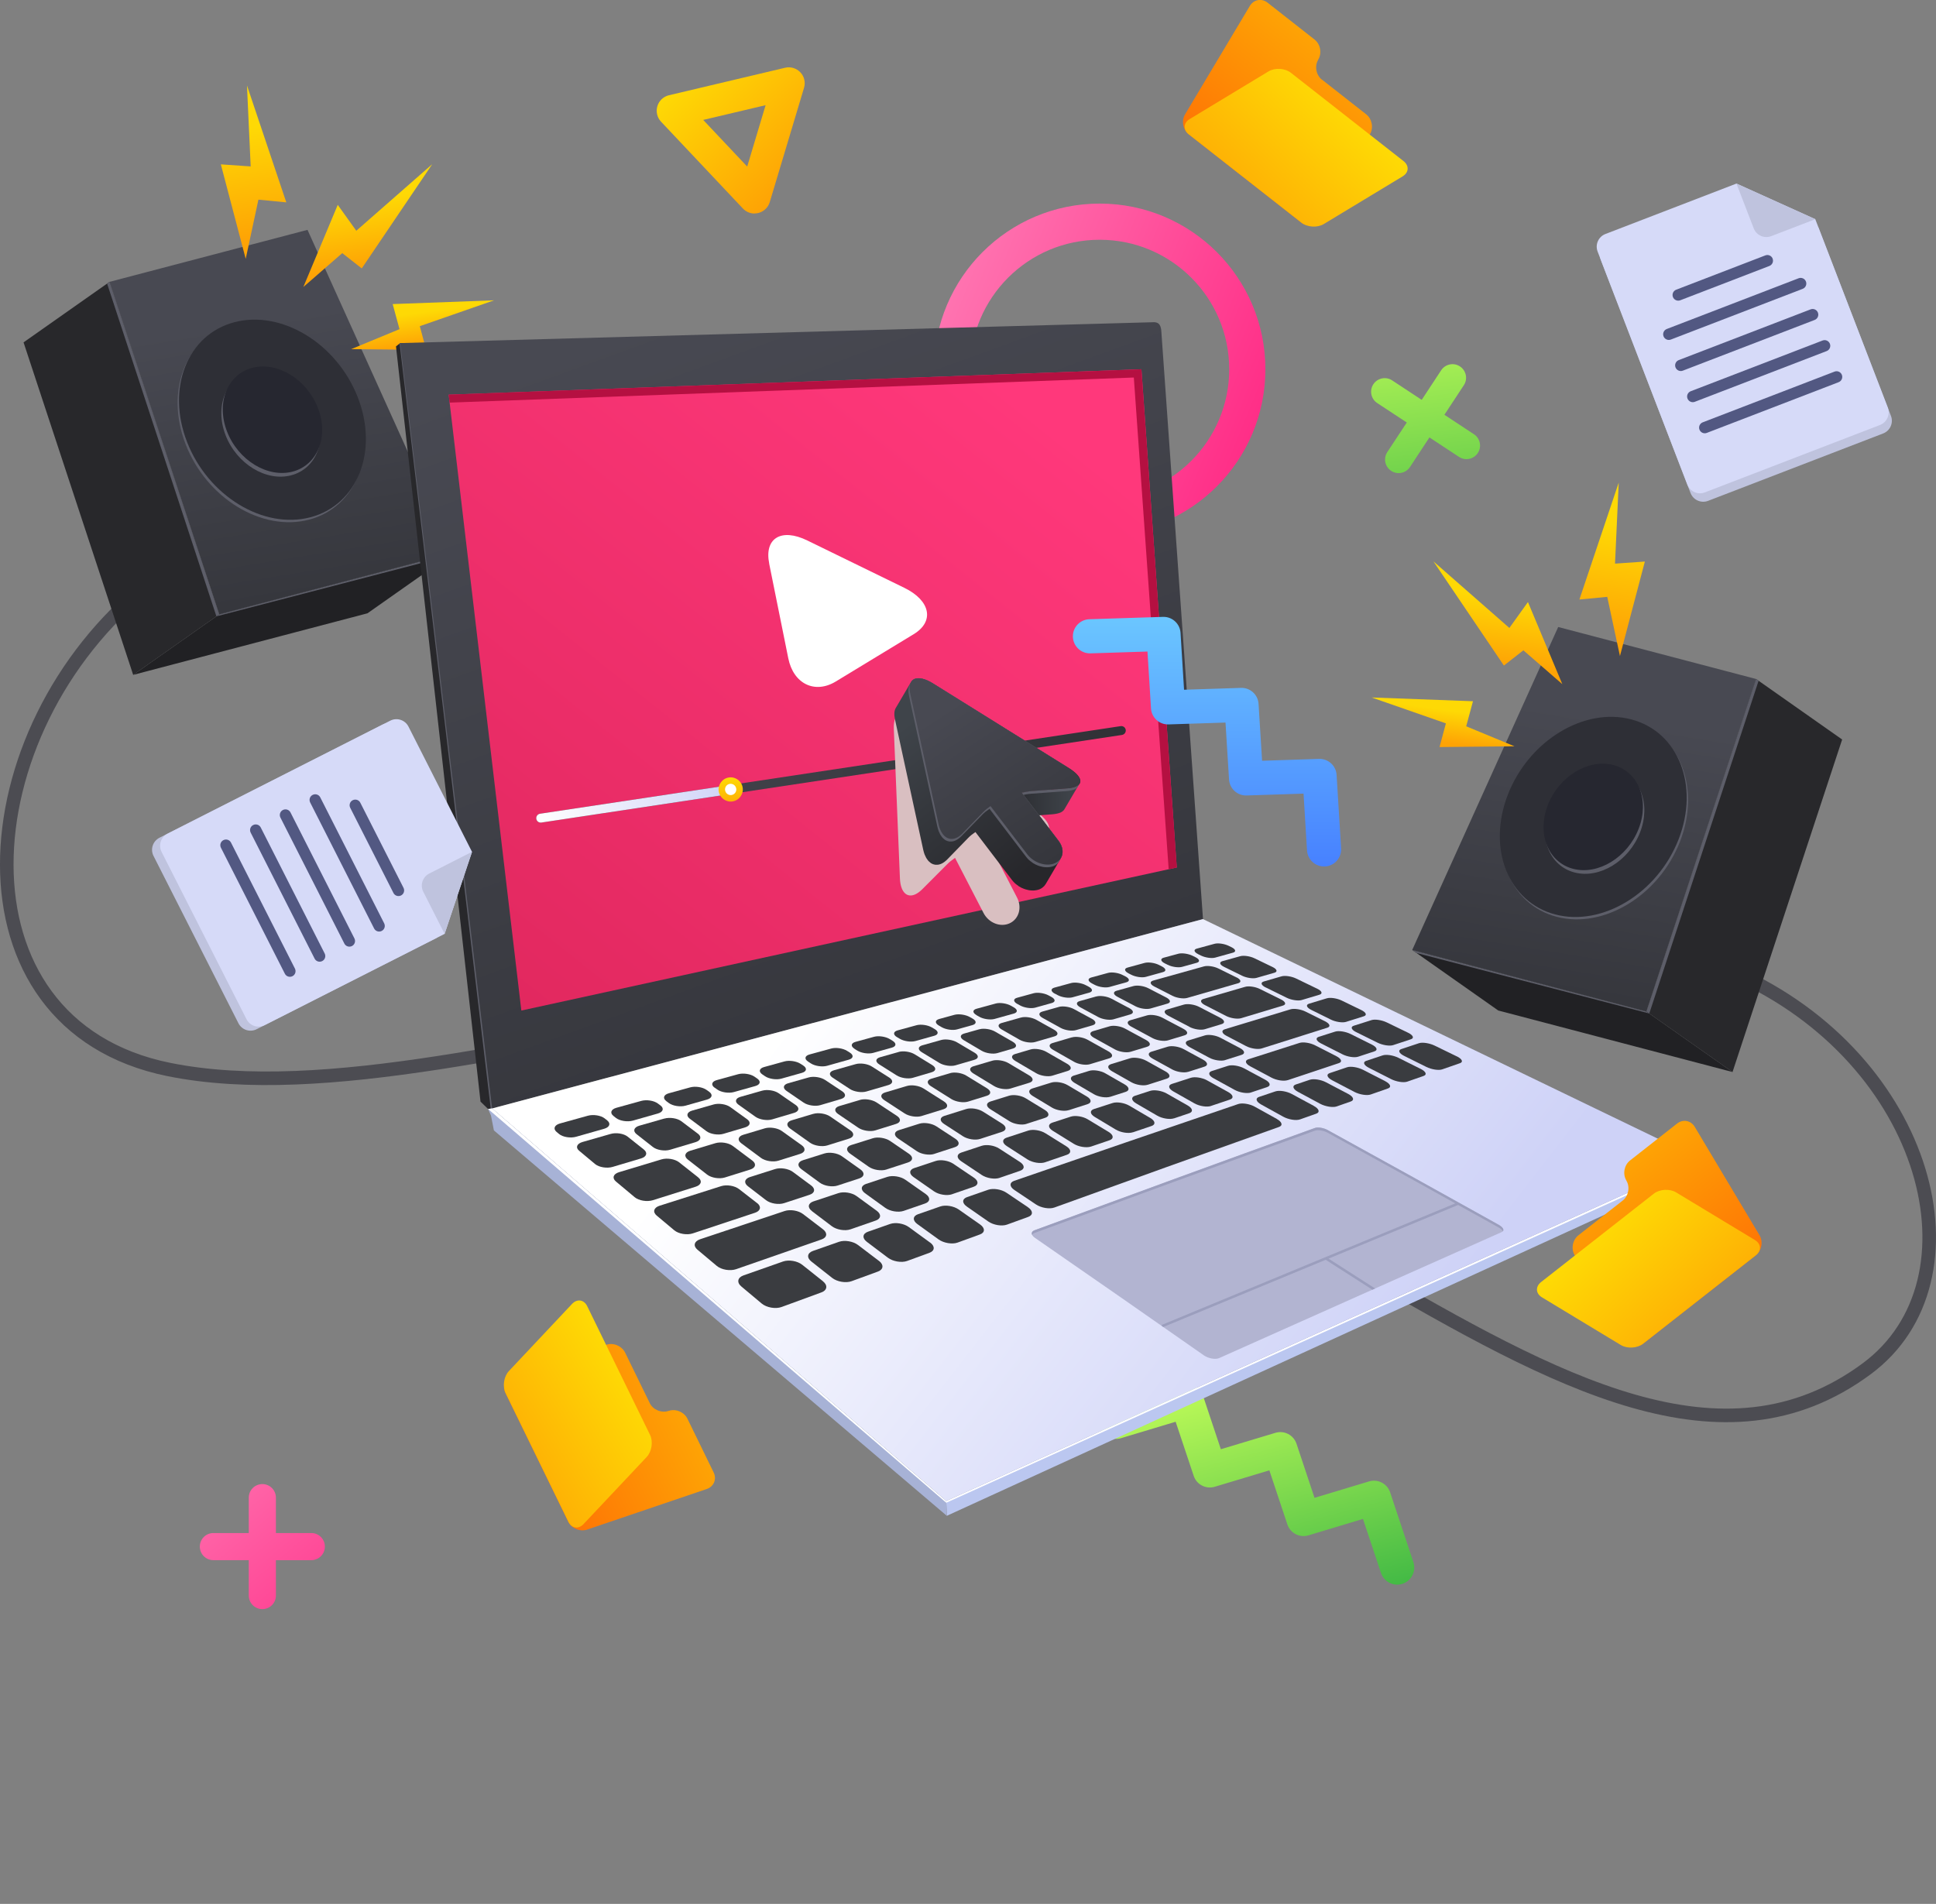 <?xml version="1.0" encoding="UTF-8"?>
<svg xmlns="http://www.w3.org/2000/svg" xmlns:xlink="http://www.w3.org/1999/xlink" viewBox="0 0 428.24 421.19">
  <rect x="0" y="0" width="428.24" height="421.19" fill="#808080" stroke="none"/>
  <defs>
    <style>
      .cls-1 {
        fill: url(#linear-gradient-2);
      }

      .cls-2 {
        fill: #fff;
      }

      .cls-3 {
        fill: url(#linear-gradient-17);
      }

      .cls-4 {
        fill: #a7b2d6;
      }

      .cls-5 {
        fill: url(#linear-gradient-15);
      }

      .cls-6 {
        fill: #212124;
      }

      .cls-7 {
        fill: url(#linear-gradient-18);
      }

      .cls-8 {
        fill: url(#linear-gradient-28);
      }

      .cls-9 {
        fill: url(#linear-gradient-14);
      }

      .cls-10 {
        fill: #bbc7f0;
      }

      .cls-11 {
        fill: url(#linear-gradient-20);
      }

      .cls-12 {
        fill: url(#linear-gradient-6);
      }

      .cls-13 {
        fill: #2e2f36;
      }

      .cls-14 {
        isolation: isolate;
      }

      .cls-15 {
        stroke: #4c4c52;
        stroke-miterlimit: 10;
        stroke-width: 3px;
      }

      .cls-15, .cls-16 {
        fill: none;
      }

      .cls-17, .cls-18 {
        fill: #9b9ebd;
      }

      .cls-19 {
        fill: url(#linear-gradient-11);
      }

      .cls-20 {
        fill: url(#linear-gradient-10);
      }

      .cls-21 {
        fill: #b2b4d1;
      }

      .cls-21, .cls-18, .cls-22 {
        fill-rule: evenodd;
      }

      .cls-23 {
        fill: url(#linear-gradient-16);
      }

      .cls-24 {
        fill: url(#linear-gradient-21);
      }

      .cls-25 {
        fill: #bfc3de;
      }

      .cls-26 {
        fill: url(#linear-gradient-25);
      }

      .cls-27 {
        fill: url(#linear-gradient-5);
      }

      .cls-28 {
        fill: #262730;
      }

      .cls-29 {
        fill: #d6daf8;
      }

      .cls-30 {
        fill: url(#linear-gradient-7);
      }

      .cls-31 {
        fill: #d9bfc1;
        mix-blend-mode: multiply;
      }

      .cls-32 {
        fill: url(#linear-gradient-24);
      }

      .cls-16 {
        stroke: url(#linear-gradient-9);
        stroke-linecap: round;
        stroke-linejoin: round;
        stroke-width: 8px;
      }

      .cls-33 {
        fill: url(#linear-gradient-22);
      }

      .cls-34 {
        fill: #525882;
      }

      .cls-35 {
        fill: #b51041;
      }

      .cls-36 {
        fill: url(#linear-gradient-3);
      }

      .cls-37 {
        fill: #5d5e69;
      }

      .cls-38 {
        fill: url(#linear-gradient);
      }

      .cls-39 {
        fill: url(#linear-gradient-27);
      }

      .cls-40 {
        fill: url(#linear-gradient-29);
      }

      .cls-41 {
        fill: url(#linear-gradient-23);
      }

      .cls-42 {
        fill: url(#linear-gradient-19);
      }

      .cls-43 {
        fill: #28282b;
      }

      .cls-44 {
        fill: url(#linear-gradient-4);
      }

      .cls-45 {
        fill: url(#linear-gradient-8);
      }

      .cls-22 {
        fill: #3a3c40;
      }

      .cls-46 {
        fill: url(#linear-gradient-12);
      }

      .cls-47 {
        fill: url(#linear-gradient-13);
      }

      .cls-48 {
        fill: url(#linear-gradient-26);
      }
    </style>
    <linearGradient id="linear-gradient" x1="1060.57" y1="70.39" x2="1073.82" y2="151.89" gradientTransform="translate(-1001.86)" gradientUnits="userSpaceOnUse">
      <stop offset="0" stop-color="#484952"/>
      <stop offset="1" stop-color="#303136"/>
    </linearGradient>
    <linearGradient id="linear-gradient-2" x1="1511.85" y1="303.66" x2="1503.94" y2="327.17" gradientTransform="translate(-1434.83 428.81) rotate(-26.41)" gradientUnits="userSpaceOnUse">
      <stop offset="0" stop-color="#fed905"/>
      <stop offset="1" stop-color="#fea305"/>
    </linearGradient>
    <linearGradient id="linear-gradient-3" x1="1528.26" y1="329.41" x2="1523.46" y2="343.67" xlink:href="#linear-gradient-2"/>
    <linearGradient id="linear-gradient-4" x1="1528.36" y1="357.43" x2="1526.06" y2="364.27" xlink:href="#linear-gradient-2"/>
    <linearGradient id="linear-gradient-5" x1="352.13" y1="158.25" x2="365.38" y2="239.75" gradientTransform="translate(706.11) rotate(-180) scale(1 -1)" xlink:href="#linear-gradient"/>
    <linearGradient id="linear-gradient-6" x1="838.31" y1="67.27" x2="830.4" y2="90.79" gradientTransform="translate(1139.08 428.81) rotate(-153.59) scale(1 -1)" xlink:href="#linear-gradient-2"/>
    <linearGradient id="linear-gradient-7" x1="854.72" y1="93.02" x2="849.92" y2="107.29" gradientTransform="translate(1139.08 428.81) rotate(-153.59) scale(1 -1)" xlink:href="#linear-gradient-2"/>
    <linearGradient id="linear-gradient-8" x1="854.82" y1="121.05" x2="852.52" y2="127.89" gradientTransform="translate(1139.08 428.81) rotate(-153.59) scale(1 -1)" xlink:href="#linear-gradient-2"/>
    <linearGradient id="linear-gradient-9" x1="1211.17" y1="67.84" x2="1279.05" y2="95.54" gradientTransform="translate(-1001.86)" gradientUnits="userSpaceOnUse">
      <stop offset="0" stop-color="#ff73b0"/>
      <stop offset="1" stop-color="#ff2e87"/>
    </linearGradient>
    <linearGradient id="linear-gradient-10" x1="-612.79" y1="874.72" x2="-557.56" y2="874.72" gradientTransform="translate(1273.56 671.21) rotate(75.11)" gradientUnits="userSpaceOnUse">
      <stop offset="0" stop-color="#c0fc58"/>
      <stop offset="1" stop-color="#43ba45"/>
    </linearGradient>
    <linearGradient id="linear-gradient-11" x1="1151.76" y1="68.45" x2="1227.11" y2="275.38" xlink:href="#linear-gradient"/>
    <linearGradient id="linear-gradient-12" x1="1224.8" y1="85.43" x2="1054.3" y2="299.43" gradientTransform="translate(-1001.86)" gradientUnits="userSpaceOnUse">
      <stop offset="0" stop-color="#ff387b"/>
      <stop offset="1" stop-color="#d11f4f"/>
    </linearGradient>
    <linearGradient id="linear-gradient-13" x1="1422.64" y1="268.5" x2="1554.5" y2="268.5" gradientTransform="translate(-1328.15 127.9) rotate(-8.58)" xlink:href="#linear-gradient"/>
    <linearGradient id="linear-gradient-14" x1="1422.64" y1="268.5" x2="1467.17" y2="268.5" gradientTransform="translate(-1328.15 127.9) rotate(-8.58)" gradientUnits="userSpaceOnUse">
      <stop offset="0" stop-color="#fff"/>
      <stop offset="1" stop-color="#ced2f7"/>
    </linearGradient>
    <linearGradient id="linear-gradient-15" x1="1466.38" y1="266.01" x2="1465.69" y2="273.09" gradientTransform="translate(-1328.15 127.9) rotate(-8.58)" xlink:href="#linear-gradient-2"/>
    <linearGradient id="linear-gradient-16" x1="1187.74" y1="211.27" x2="1308.45" y2="305" gradientTransform="translate(-1001.86)" xlink:href="#linear-gradient-14"/>
    <linearGradient id="linear-gradient-17" x1="-958.36" y1="1390.61" x2="-903.14" y2="1390.61" gradientTransform="translate(1657.61 1094.83) rotate(90)" gradientUnits="userSpaceOnUse">
      <stop offset="0" stop-color="#6bc6ff"/>
      <stop offset="1" stop-color="#4781ff"/>
    </linearGradient>
    <linearGradient id="linear-gradient-18" x1="1043.87" y1="323.06" x2="1081.62" y2="368.06" xlink:href="#linear-gradient-9"/>
    <linearGradient id="linear-gradient-19" x1="88.4" y1="136.47" x2="126.15" y2="181.47" gradientTransform="translate(313.65 -94.73) rotate(33.35)" xlink:href="#linear-gradient-10"/>
    <linearGradient id="linear-gradient-20" x1="581.9" y1="934.53" x2="615.34" y2="934.53" gradientTransform="translate(435.47 -1050.38) rotate(46.69)" xlink:href="#linear-gradient-2"/>
    <linearGradient id="linear-gradient-21" x1="176.15" y1="167.04" x2="176.15" y2="200.7" gradientTransform="translate(240.57 -242.93) rotate(38.11) skewX(7.27)" gradientUnits="userSpaceOnUse">
      <stop offset="0" stop-color="#fea305"/>
      <stop offset="1" stop-color="#fe7505"/>
    </linearGradient>
    <linearGradient id="linear-gradient-22" x1="-77.73" y1="175.28" x2="-81.4" y2="212.95" gradientTransform="translate(465.23 -66.88) rotate(38.11)" xlink:href="#linear-gradient-2"/>
    <linearGradient id="linear-gradient-23" x1="-509.68" y1="942.63" x2="-509.68" y2="976.3" gradientTransform="translate(-529.74 -242.93) rotate(141.89) scale(1 -1) skewX(7.27)" xlink:href="#linear-gradient-21"/>
    <linearGradient id="linear-gradient-24" x1="-664.68" y1="950.89" x2="-668.34" y2="988.56" gradientTransform="translate(-754.41 -66.88) rotate(141.89) scale(1 -1)" xlink:href="#linear-gradient-2"/>
    <linearGradient id="linear-gradient-25" x1="3002.55" y1="845.74" x2="3002.55" y2="879.4" gradientTransform="translate(2274.87 2735.89) rotate(-116.01) scale(1 -1) skewX(7.26)" xlink:href="#linear-gradient-21"/>
    <linearGradient id="linear-gradient-26" x1="2834.55" y1="854.05" x2="2830.88" y2="891.72" gradientTransform="translate(2149.63 2478.76) rotate(-116.01) scale(1 -1)" xlink:href="#linear-gradient-2"/>
    <linearGradient id="linear-gradient-27" x1="1238.9" y1="177.11" x2="1223.32" y2="177.36" gradientTransform="translate(-1001.86)" gradientUnits="userSpaceOnUse">
      <stop offset="0" stop-color="#3f444a"/>
      <stop offset="1" stop-color="#27272b"/>
    </linearGradient>
    <linearGradient id="linear-gradient-28" x1="1205.21" y1="157.85" x2="1231.6" y2="190.83" xlink:href="#linear-gradient-27"/>
    <linearGradient id="linear-gradient-29" x1="1211.37" y1="156.59" x2="1240.03" y2="200.59" xlink:href="#linear-gradient"/>
  </defs>
  <g class="cls-14">
    <g id="OBJECTS">
      <g>
        <path class="cls-15" d="m32.84,129.32c-40.5,32.37-44.58,97.34,4.5,107.28,69,13.97,190.65-54.16,231.57,15.22"/>
        <g class="cls-14">
          <polygon class="cls-6" points="48.49 135.91 29.46 149.3 81.28 135.68 100.31 122.29 48.49 135.91"/>
          <polygon class="cls-37" points="48.49 135.91 47.87 136.35 99.36 122.96 100.31 122.29 48.49 135.91"/>
          <polygon class="cls-38" points="68.02 50.85 24.24 62.35 48.49 135.91 100.31 122.29 68.02 50.85"/>
          <path class="cls-37" d="m78.83,88.42c-4.65-11.92-16.86-19.35-27.29-16.61-10.42,2.74-15.11,14.61-10.46,26.53,4.65,11.92,16.87,19.36,27.29,16.62,10.42-2.74,15.11-14.62,10.46-26.54Z"/>
          <path class="cls-13" d="m79.14,87.89c-4.65-11.92-16.86-19.35-27.29-16.61-10.42,2.74-15.11,14.61-10.46,26.53,4.65,11.92,16.87,19.36,27.29,16.62,10.42-2.74,15.11-14.62,10.46-26.54Z"/>
          <path class="cls-37" d="m69.99,91.03c-2.47-6.34-8.97-10.29-14.52-8.83-5.54,1.46-8.03,7.77-5.56,14.11,2.47,6.34,8.97,10.3,14.51,8.84,5.54-1.46,8.04-7.78,5.57-14.12Z"/>
          <path class="cls-28" d="m70.31,90.21c-2.47-6.34-8.97-10.29-14.52-8.83-5.54,1.46-8.03,7.77-5.56,14.11,2.47,6.34,8.97,10.3,14.51,8.84,5.54-1.46,8.04-7.78,5.57-14.12Z"/>
          <polygon class="cls-43" points="24.24 62.35 5.21 75.74 29.46 149.3 48.49 135.91 24.24 62.35"/>
          <polygon class="cls-37" points="24.24 62.35 23.69 62.74 47.87 136.35 48.49 135.91 24.24 62.35"/>
        </g>
        <g>
          <polygon class="cls-1" points="54.35 57.27 48.85 36.36 55.45 36.82 54.63 18.9 63.33 44.77 57.16 44.17 54.35 57.27"/>
          <polygon class="cls-36" points="67.1 63.49 74.71 45.32 78.81 51.05 95.61 36.32 80.02 59.38 75.71 56 67.1 63.49"/>
          <polygon class="cls-44" points="77.68 77.24 94.27 77.4 92.86 72.16 109.28 66.44 86.86 67.27 88.37 72.82 77.68 77.24"/>
        </g>
      </g>
      <g>
        <path class="cls-15" d="m383.59,215.14c43.32,19.23,55.78,68.09,29.32,87.67-63.55,47.05-148.55-83.08-252.53-65.51"/>
        <g class="cls-14">
          <polygon class="cls-6" points="364.19 223.77 383.23 237.16 331.41 223.55 312.38 210.16 364.19 223.77"/>
          <polygon class="cls-37" points="364.19 223.77 364.82 224.21 313.32 210.83 312.38 210.16 364.19 223.77"/>
          <polygon class="cls-27" points="344.67 138.71 388.44 150.21 364.19 223.77 312.38 210.16 344.67 138.71"/>
          <path class="cls-37" d="m333.86,176.28c4.65-11.92,16.86-19.35,27.29-16.61,10.42,2.74,15.11,14.61,10.46,26.53-4.65,11.92-16.87,19.36-27.29,16.62-10.42-2.74-15.11-14.62-10.46-26.54Z"/>
          <path class="cls-13" d="m333.55,175.76c4.65-11.92,16.86-19.35,27.29-16.61,10.42,2.74,15.11,14.61,10.46,26.53-4.65,11.92-16.87,19.36-27.29,16.62-10.42-2.74-15.11-14.62-10.46-26.54Z"/>
          <path class="cls-37" d="m342.69,178.89c2.47-6.34,8.97-10.29,14.52-8.83,5.54,1.46,8.03,7.77,5.56,14.11-2.47,6.34-8.97,10.3-14.51,8.84-5.54-1.46-8.04-7.78-5.57-14.12Z"/>
          <path class="cls-28" d="m342.38,178.08c2.47-6.34,8.97-10.29,14.52-8.83,5.54,1.46,8.03,7.77,5.56,14.11-2.47,6.34-8.97,10.3-14.51,8.84-5.54-1.46-8.04-7.78-5.57-14.12Z"/>
          <polygon class="cls-43" points="388.44 150.21 407.48 163.6 383.23 237.16 364.19 223.77 388.44 150.21"/>
          <polygon class="cls-37" points="388.44 150.21 389 150.6 364.82 224.21 364.19 223.77 388.44 150.21"/>
        </g>
        <g>
          <polygon class="cls-12" points="358.33 145.14 363.84 124.23 357.24 124.69 358.06 106.76 349.36 132.63 355.52 132.04 358.33 145.14"/>
          <polygon class="cls-30" points="345.58 151.35 337.98 133.19 333.87 138.92 317.07 124.19 332.66 147.24 336.97 143.87 345.58 151.35"/>
          <polygon class="cls-45" points="335 165.1 318.42 165.27 319.83 160.03 303.4 154.3 325.82 155.13 324.32 160.68 335 165.1"/>
        </g>
      </g>
      <path class="cls-16" d="m275.9,81.69c0,18.03-14.62,32.65-32.65,32.65s-32.65-14.62-32.65-32.65,14.62-32.65,32.65-32.65,32.65,14.62,32.65,32.65Z"/>
      <path class="cls-20" d="m243.23,315.5c-.52-1.96.61-4,2.57-4.59l15.59-4.68c1.96-.59,4.03.49,4.67,2.42l3.99,11.96,12.07-3.63c1.96-.59,4.03.49,4.67,2.43l3.98,11.95,12.06-3.63c1.96-.59,4.03.49,4.67,2.43l5.14,15.43c.64,2.01-.41,4.12-2.39,4.78-1.98.66-4.12-.41-4.78-2.39l-3.98-11.95-12.06,3.63c-1.96.59-4.03-.49-4.67-2.43l-3.98-11.95-12.07,3.63c-1.96.59-4.03-.48-4.67-2.42l-3.99-11.96-12.07,3.63c-2,.6-4.11-.53-4.71-2.53-.01-.04-.02-.08-.03-.12Z"/>
      <g class="cls-14">
        <polygon class="cls-43" points="109.79 244.98 89.18 75.9 88.52 75.9 87.59 76.63 106.29 243.71 107.97 245.34 108.86 245.22 109.79 244.98"/>
        <polygon class="cls-37" points="89.18 75.9 88.53 75.9 88.39 76.01 108.55 245.26 108.86 245.22 109.65 245.01 109.66 244.6 109.74 244.58 89.18 75.9"/>
        <path class="cls-19" d="m254.83,71.29c-41.58,1.15-166.31,4.61-166.31,4.61l20.34,169.32,157.24-41.89s-6.93-97.76-9.24-130.35c-.17-1.24-.65-1.82-2.03-1.69Z"/>
        <polygon class="cls-46" points="99.25 87.31 252.48 81.69 260.3 191.91 115.32 223.56 99.25 87.31"/>
        <path class="cls-2" d="m170.15,124.69c-1.14-5.63,2.66-7.94,8.43-5.12l21.47,10.48c5.77,2.82,6.7,7.42,2.07,10.24l-17.25,10.48c-4.64,2.81-9.36.51-10.5-5.12l-4.23-20.96Z"/>
        <g>
          <path class="cls-47" d="m249.01,161.46c.08.54-.29,1.04-.83,1.13l-128.43,19.38c-.54.08-1.04-.29-1.12-.83h0c-.08-.54.29-1.04.83-1.12l128.43-19.38c.54-.08,1.04.29,1.12.83h0Z"/>
          <path class="cls-9" d="m162.66,174.49c.08.54-.29,1.04-.83,1.13l-42.08,6.35c-.54.08-1.04-.29-1.12-.83h0c-.08-.54.29-1.04.83-1.12l42.08-6.35c.54-.08,1.04.29,1.12.83h0Z"/>
          <path class="cls-5" d="m164.28,174.25c.22,1.46-.79,2.83-2.25,3.05-1.46.22-2.83-.79-3.05-2.25-.22-1.47.79-2.83,2.25-3.05,1.46-.22,2.83.79,3.05,2.25Z"/>
          <path class="cls-2" d="m162.86,174.46c.1.68-.37,1.31-1.05,1.42-.68.1-1.31-.37-1.42-1.05-.1-.68.36-1.31,1.04-1.42.68-.1,1.32.37,1.42,1.05Z"/>
        </g>
        <polygon class="cls-35" points="250.8 83.52 258.51 192.31 260.3 191.91 252.48 81.69 99.25 87.31 99.46 89.07 250.8 83.52"/>
        <polygon class="cls-10" points="209.31 332.06 209.43 335.34 376.19 259.01 376.3 256.54 209.31 332.06"/>
        <polygon class="cls-2" points="209.31 332.06 209.31 332.45 376.28 257 376.3 256.54 209.31 332.06"/>
        <polygon class="cls-23" points="266.1 203.33 108.86 245.22 209.31 332.06 376.3 256.54 266.1 203.33"/>
        <polygon class="cls-4" points="209.31 332.06 108.86 245.22 107.97 245.34 107.97 245.34 108.61 246.81 109.25 250.08 209.43 335.34 209.31 332.06"/>
        <polygon class="cls-2" points="209.31 332.06 108.86 245.22 107.97 245.34 107.97 245.34 209.31 332.45 209.31 332.06"/>
        <g>
          <path class="cls-22" d="m314.23,236.46c-1.97-.99-2.95-1.48-4.89-2.44-1.14-.57-2.71-.81-3.5-.54-1.44.48-2.17.73-3.64,1.21-.8.27-.55.96.6,1.54,1.94.99,2.91,1.49,4.89,2.49,1.16.59,2.78.85,3.59.57,1.46-.51,2.19-.77,3.64-1.27.79-.28.48-.98-.68-1.56Z"/>
          <path class="cls-22" d="m306.39,239.17c-1.98-1.01-2.95-1.51-4.89-2.5-1.14-.58-2.72-.83-3.54-.56-1.52.51-2.29.77-3.83,1.29-.83.28-.59.99.55,1.59,1.94,1.01,2.91,1.53,4.89,2.56,1.16.61,2.8.87,3.63.58,1.55-.54,2.31-.81,3.83-1.34.82-.29.52-1.01-.64-1.61Z"/>
          <path class="cls-22" d="m298.22,242.01c-1.98-1.04-2.95-1.56-4.89-2.57-1.14-.6-2.75-.85-3.59-.57-1.24.42-1.87.63-3.12,1.05-.85.29-.64,1.02.5,1.63,1.94,1.04,2.91,1.57,4.88,2.63,1.16.62,2.83.89,3.68.59,1.26-.44,1.88-.66,3.13-1.1.84-.3.57-1.05-.59-1.66Z"/>
          <path class="cls-22" d="m290.63,244.66c-1.97-1.07-2.95-1.6-4.89-2.64-1.14-.61-2.76-.87-3.64-.57-1.42.48-2.14.72-3.59,1.21-.88.3-.69,1.05.45,1.68,1.93,1.07,2.9,1.61,4.88,2.7,1.16.64,2.85.92,3.73.6,1.45-.51,2.16-.77,3.59-1.27.87-.31.62-1.08-.54-1.7Z"/>
          <path class="cls-22" d="m282.43,247.54c-1.97-1.1-2.95-1.64-4.88-2.71-1.14-.63-2.79-.89-3.68-.58-16.52,5.62-33.03,11.29-49.53,16.98-1.08.37-1.08,1.28.04,2.03,1.89,1.26,2.84,1.9,4.78,3.2,1.14.76,2.97,1.07,4.06.68,16.55-6,33.12-11.94,49.7-17.83.9-.32.67-1.11-.49-1.76Z"/>
          <path class="cls-22" d="m227.39,267.07c-1.93-1.3-2.88-1.94-4.77-3.21-1.11-.75-2.91-1.04-4.01-.66-1.86.65-2.8.97-4.69,1.63-1.12.39-1.16,1.33-.05,2.1,1.87,1.3,2.82,1.96,4.74,3.3,1.13.79,3,1.1,4.13.69,1.9-.69,2.84-1.03,4.71-1.71,1.11-.4,1.07-1.36-.06-2.13Z"/>
          <path class="cls-22" d="m216.79,270.88c-1.92-1.34-2.86-2.01-4.73-3.31-1.1-.77-2.92-1.07-4.06-.67-1.96.68-2.95,1.03-4.94,1.72-1.16.41-1.24,1.38-.15,2.17,1.86,1.34,2.8,2.02,4.7,3.4,1.12.81,3.01,1.13,4.19.71,2.01-.73,3-1.09,4.97-1.81,1.15-.42,1.15-1.41.03-2.2Z"/>
          <path class="cls-22" d="m205.72,274.88c-1.9-1.39-2.84-2.07-4.69-3.42-1.09-.8-2.94-1.1-4.13-.69-1.95.68-2.93,1.03-4.91,1.72-1.21.42-1.33,1.43-.24,2.24,1.84,1.39,2.77,2.09,4.65,3.51,1.11.84,3.03,1.16,4.25.72,1.99-.73,2.98-1.09,4.95-1.81,1.2-.44,1.25-1.46.13-2.28Z"/>
          <path class="cls-22" d="m194.43,278.95c-1.88-1.43-2.81-2.14-4.65-3.53-1.08-.82-2.96-1.13-4.19-.7-2.29.8-3.44,1.21-5.77,2.02-1.26.44-1.43,1.49-.36,2.33,1.82,1.43,2.74,2.16,4.6,3.63,1.1.87,3.05,1.2,4.32.73,2.35-.86,3.51-1.29,5.82-2.13,1.24-.46,1.33-1.52.23-2.36Z"/>
          <path class="cls-22" d="m300,228.34c1.86.92,2.81,1.39,4.71,2.33,1.11.55,2.67.8,3.45.54,1.59-.52,2.37-.78,3.94-1.3.77-.25.48-.9-.63-1.44-1.9-.92-2.84-1.38-4.71-2.28-1.09-.53-2.6-.76-3.37-.52-1.56.5-2.35.74-3.94,1.25-.78.25-.54.89.55,1.43Z"/>
          <path class="cls-22" d="m300.4,233.78c1.46-.49,2.19-.73,3.64-1.2.79-.26.52-.94-.59-1.49-1.9-.95-2.84-1.41-4.7-2.34-1.09-.54-2.62-.78-3.41-.53-1.44.46-2.17.69-3.63,1.15-.8.26-.58.92.51,1.47,1.86.95,2.8,1.42,4.71,2.39,1.11.57,2.69.81,3.49.54Z"/>
          <path class="cls-22" d="m284.82,238.97c4.64-1.55,6.9-2.3,11.34-3.78.82-.27.56-.96-.55-1.53-1.9-.97-2.84-1.45-4.7-2.4-1.09-.56-2.64-.8-3.46-.54-4.43,1.41-6.69,2.14-11.32,3.62-.85.27-.67.97.41,1.55,1.86.99,2.8,1.49,4.7,2.51,1.11.59,2.73.85,3.58.56Z"/>
          <path class="cls-22" d="m276.73,241.68c1.44-.48,2.16-.73,3.58-1.2.87-.29.66-1.02-.45-1.62-1.9-1.02-2.83-1.52-4.69-2.52-1.09-.58-2.67-.83-3.54-.55-1.42.46-2.14.68-3.58,1.15-.88.28-.73,1,.36,1.59,1.86,1.02,2.79,1.53,4.69,2.58,1.11.61,2.75.87,3.63.58Z"/>
          <path class="cls-22" d="m267.88,244.66c1.69-.57,2.53-.85,4.19-1.41.9-.3.71-1.05-.39-1.66-1.89-1.05-2.83-1.56-4.69-2.59-1.08-.6-2.69-.85-3.59-.56-1.66.54-2.5.8-4.18,1.35-.91.29-.78,1.03.3,1.65,1.85,1.05,2.79,1.58,4.68,2.65,1.11.63,2.77.89,3.68.58Z"/>
          <path class="cls-22" d="m259.7,247.41c1.35-.46,2.02-.68,3.35-1.13.93-.31.77-1.09-.33-1.72-1.89-1.08-2.82-1.61-4.67-2.66-1.08-.61-2.71-.87-3.64-.57-1.33.43-2,.65-3.34,1.08-.94.3-.83,1.06.24,1.69,1.84,1.07,2.78,1.61,4.66,2.71,1.1.64,2.79.91,3.73.59Z"/>
          <path class="cls-22" d="m250.59,250.5c1.67-.57,2.49-.85,4.13-1.4.96-.33.83-1.12-.27-1.77-1.88-1.1-2.81-1.65-4.66-2.73-1.08-.63-2.73-.89-3.69-.58-1.63.53-2.46.79-4.12,1.33-.97.32-.9,1.1.18,1.75,1.84,1.1,2.77,1.66,4.64,2.79,1.1.66,2.81.93,3.78.6Z"/>
          <path class="cls-22" d="m241.34,253.65c1.65-.56,2.47-.84,4.1-1.4.99-.34.89-1.16-.2-1.83-1.88-1.14-2.8-1.69-4.64-2.8-1.07-.65-2.75-.91-3.74-.59-1.62.53-2.44.79-4.09,1.33-1,.33-.97,1.14.1,1.8,1.83,1.13,2.75,1.71,4.62,2.87,1.09.68,2.83.96,3.84.62Z"/>
          <path class="cls-22" d="m231.19,257.12c1.94-.67,2.9-1,4.81-1.65,1.03-.35.96-1.2-.13-1.88-1.87-1.17-2.79-1.74-4.62-2.88-1.07-.67-2.76-.94-3.79-.6-1.9.62-2.86.93-4.79,1.57-1.04.34-1.04,1.18.02,1.86,1.82,1.17,2.74,1.76,4.59,2.96,1.09.7,2.85.99,3.9.63Z"/>
          <path class="cls-22" d="m221.11,260.57c1.83-.63,2.74-.94,4.54-1.56,1.07-.37,1.04-1.24-.04-1.95-1.85-1.2-2.77-1.8-4.59-2.97-1.06-.69-2.78-.96-3.85-.61-1.79.59-2.69.89-4.51,1.49-1.08.35-1.11,1.22-.06,1.92,1.8,1.2,2.72,1.81,4.56,3.05,1.08.72,2.87,1.01,3.95.64Z"/>
          <path class="cls-22" d="m210.6,264.19c1.93-.66,2.88-1,4.78-1.65,1.11-.38,1.12-1.29.04-2.01-1.84-1.24-2.75-1.86-4.55-3.07-1.05-.71-2.8-.99-3.9-.62-1.88.62-2.83.93-4.75,1.57-1.12.37-1.19,1.26-.15,1.99,1.79,1.24,2.69,1.87,4.52,3.15,1.07.75,2.89,1.04,4.01.65Z"/>
          <path class="cls-22" d="m199.89,267.88c1.91-.66,2.87-.99,4.75-1.64,1.15-.4,1.2-1.34.13-2.09-1.83-1.28-2.73-1.91-4.51-3.16-1.04-.73-2.81-1.01-3.96-.64-1.87.62-2.82.93-4.72,1.56-1.16.38-1.28,1.31-.24,2.06,1.77,1.28,2.67,1.93,4.48,3.24,1.06.77,2.9,1.07,4.07.67Z"/>
          <path class="cls-22" d="m179.58,267.92c1.75,1.32,2.63,1.99,4.42,3.35,1.05.79,2.92,1.11,4.13.69,2.25-.78,3.37-1.17,5.58-1.94,1.19-.41,1.28-1.39.23-2.16-1.81-1.32-2.7-1.97-4.47-3.26-1.03-.75-2.83-1.04-4.01-.65-2.19.73-3.3,1.09-5.53,1.83-1.2.4-1.37,1.36-.34,2.13Z"/>
          <path class="cls-22" d="m182.04,271.95c-1.79-1.37-2.67-2.04-4.41-3.37-1.02-.78-2.84-1.08-4.07-.67-7.28,2.42-11.01,3.67-18.71,6.25-1.3.44-1.57,1.47-.58,2.3,1.7,1.42,2.55,2.14,4.29,3.6,1.02.85,2.94,1.17,4.26.72,7.78-2.72,11.56-4.03,18.9-6.58,1.24-.43,1.38-1.44.33-2.24Z"/>
          <path class="cls-22" d="m290.04,223.41c1.71.85,2.58,1.28,4.32,2.14,1.06.53,2.59.76,3.37.52,1.59-.5,2.37-.75,3.94-1.24.77-.24.51-.86-.55-1.38-1.75-.85-2.61-1.27-4.33-2.1-1.05-.51-2.52-.73-3.29-.5-1.56.47-2.35.71-3.93,1.19-.78.24-.58.85.47,1.37Z"/>
          <path class="cls-22" d="m279.07,231.95c5.98-1.89,8.88-2.81,14.53-4.59.79-.25.56-.89-.5-1.42-1.75-.87-2.61-1.3-4.32-2.15-1.04-.52-2.54-.74-3.33-.5-5.65,1.71-8.55,2.59-14.52,4.41-.84.25-.68.91.36,1.45,1.71.9,2.57,1.35,4.31,2.26,1.06.56,2.63.8,3.47.54Z"/>
          <path class="cls-22" d="m270.99,234.52c1.48-.47,2.21-.7,3.66-1.16.85-.27.67-.95-.39-1.51-1.74-.92-2.6-1.37-4.31-2.27-1.04-.55-2.58-.78-3.43-.52-1.45.44-2.18.67-3.66,1.12-.86.26-.73.93.31,1.49,1.71.92,2.56,1.38,4.3,2.32,1.06.57,2.65.81,3.51.54Z"/>
          <path class="cls-22" d="m262.8,237.13c1.46-.47,2.18-.7,3.63-1.16.88-.28.72-.98-.34-1.56-1.74-.94-2.59-1.4-4.3-2.33-1.04-.56-2.59-.79-3.47-.53-1.44.44-2.16.66-3.62,1.11-.89.27-.78.96.26,1.54,1.7.94,2.56,1.41,4.29,2.37,1.06.59,2.66.83,3.55.55Z"/>
          <path class="cls-22" d="m253.85,239.99c1.71-.55,2.56-.82,4.24-1.36.91-.29.77-1.01-.28-1.6-1.73-.96-2.59-1.44-4.29-2.38-1.04-.57-2.61-.81-3.52-.54-1.68.52-2.52.77-4.22,1.3-.92.28-.84.99.19,1.58,1.7.96,2.55,1.45,4.28,2.43,1.05.6,2.68.86,3.61.56Z"/>
          <path class="cls-22" d="m245.6,242.64c1.36-.44,2.04-.66,3.39-1.09.94-.3.83-1.05-.22-1.65-1.73-.99-2.58-1.48-4.27-2.45-1.03-.59-2.63-.84-3.57-.55-1.34.41-2.02.62-3.38,1.04-.95.29-.89,1.02.14,1.62,1.69.99,2.54,1.49,4.26,2.5,1.05.62,2.7.88,3.65.57Z"/>
          <path class="cls-22" d="m236.39,245.61c1.68-.54,2.52-.81,4.17-1.34.97-.31.89-1.08-.16-1.7-1.72-1.01-2.57-1.51-4.25-2.51-1.03-.61-2.64-.86-3.61-.56-1.65.51-2.48.77-4.16,1.29-.98.3-.96,1.05.06,1.67,1.68,1.01,2.53,1.53,4.24,2.56,1.04.63,2.72.9,3.7.58Z"/>
          <path class="cls-22" d="m227.05,248.63c1.67-.54,2.5-.81,4.14-1.34,1-.32.96-1.11-.09-1.75-1.71-1.04-2.56-1.56-4.23-2.58-1.02-.62-2.66-.87-3.66-.56-1.64.51-2.46.76-4.12,1.28-1.01.32-1.03,1.09,0,1.73,1.67,1.04,2.51,1.57,4.21,2.64,1.04.65,2.74.92,3.75.59Z"/>
          <path class="cls-22" d="m216.81,251.96c1.96-.64,2.93-.96,4.85-1.58,1.04-.34,1.02-1.15-.02-1.81-1.7-1.07-2.54-1.6-4.21-2.65-1.02-.64-2.68-.9-3.71-.57-1.91.6-2.88.9-4.82,1.51-1.05.33-1.1,1.13-.09,1.78,1.66,1.08,2.49,1.62,4.18,2.72,1.03.67,2.75.95,3.81.6Z"/>
          <path class="cls-22" d="m206.66,255.27c1.84-.6,2.76-.9,4.57-1.49,1.08-.35,1.1-1.2.07-1.87-1.69-1.11-2.52-1.65-4.17-2.73-1.01-.66-2.69-.92-3.76-.59-1.8.56-2.71.85-4.54,1.43-1.09.34-1.17,1.17-.17,1.85,1.64,1.11,2.47,1.66,4.14,2.8,1.02.69,2.77.97,3.86.61Z"/>
          <path class="cls-22" d="m196.06,258.73c1.94-.64,2.9-.95,4.81-1.57,1.12-.37,1.18-1.24.16-1.93-1.67-1.14-2.5-1.7-4.14-2.82-1-.68-2.71-.95-3.81-.6-1.89.59-2.85.9-4.78,1.5-1.13.35-1.25,1.21-.26,1.91,1.62,1.14,2.45,1.72,4.11,2.89,1.01.71,2.78,1,3.92.62Z"/>
          <path class="cls-22" d="m177.26,258.65c1.61,1.18,2.42,1.77,4.06,2.98,1,.74,2.79,1.03,3.97.64,1.93-.63,2.88-.95,4.78-1.57,1.16-.38,1.26-1.28.25-2-1.66-1.18-2.47-1.76-4.1-2.91-.99-.7-2.72-.97-3.87-.61-1.88.59-2.83.89-4.74,1.49-1.17.37-1.33,1.25-.36,1.97Z"/>
          <path class="cls-22" d="m165.44,262.43c1.58,1.22,2.38,1.83,4,3.08.99.76,2.81,1.06,4.03.65,2.26-.75,3.38-1.11,5.6-1.84,1.2-.39,1.34-1.33.35-2.07-1.64-1.21-2.45-1.81-4.05-3-.98-.72-2.73-1-3.92-.62-2.2.7-3.31,1.05-5.55,1.76-1.21.38-1.43,1.3-.46,2.04Z"/>
          <path class="cls-22" d="m167.47,266.16c-1.62-1.26-2.41-1.87-3.99-3.1-.96-.75-2.74-1.04-3.97-.65-5.33,1.69-8.05,2.56-13.61,4.33-1.29.41-1.58,1.38-.65,2.17,1.54,1.29,2.32,1.94,3.89,3.26.96.8,2.83,1.12,4.13.68,5.61-1.86,8.36-2.77,13.75-4.56,1.24-.41,1.44-1.38.45-2.15Z"/>
          <path class="cls-22" d="m279.94,218.43c1.86.92,2.79,1.37,4.69,2.31,1.02.5,2.51.73,3.29.5,1.58-.48,2.37-.71,3.94-1.18.77-.23.55-.83-.48-1.32-1.9-.92-2.83-1.37-4.69-2.27-1-.48-2.44-.7-3.21-.48-1.56.45-2.35.68-3.93,1.14-.78.23-.61.81.39,1.31Z"/>
          <path class="cls-22" d="m283.37,221.11c-1.89-.94-2.83-1.4-4.69-2.32-1-.5-2.46-.71-3.25-.48-3.63,1.05-5.48,1.59-9.23,2.68-.82.24-.68.85.32,1.36,1.85.95,2.79,1.43,4.67,2.4,1.02.52,2.54.75,3.36.5,3.76-1.14,5.61-1.69,9.24-2.79.79-.24.59-.85-.43-1.36Z"/>
          <path class="cls-22" d="m263.11,227.18c1.02.54,2.55.77,3.4.51,1.5-.46,2.24-.68,3.72-1.13.83-.25.67-.89-.35-1.42-1.89-.97-2.82-1.46-4.67-2.41-1-.51-2.48-.73-3.32-.49-1.48.43-2.22.65-3.71,1.08-.84.25-.73.87.27,1.4,1.85.97,2.78,1.46,4.67,2.45Z"/>
          <path class="cls-22" d="m253.73,224.63c-1.46.43-2.2.64-3.69,1.07-.87.25-.78.9.21,1.43,1.84.99,2.77,1.49,4.65,2.51,1.02.55,2.57.78,3.44.52,1.49-.45,2.23-.68,3.7-1.12.86-.26.72-.92-.3-1.45-1.88-1-2.82-1.49-4.66-2.46-1-.53-2.5-.75-3.36-.5Z"/>
          <path class="cls-22" d="m245.46,227.04c-1.45.42-2.18.64-3.65,1.07-.89.26-.83.92.16,1.47,1.84,1.02,2.76,1.53,4.63,2.57,1.01.56,2.59.8,3.49.53,1.47-.45,2.2-.67,3.66-1.11.89-.27.77-.95-.25-1.5-1.88-1.02-2.81-1.52-4.65-2.52-.99-.54-2.51-.77-3.4-.51Z"/>
          <path class="cls-22" d="m237.09,229.49c-1.69.49-2.54.75-4.25,1.25-.93.27-.89.95.1,1.51,1.83,1.04,2.75,1.57,4.62,2.64,1.01.58,2.61.82,3.54.54,1.72-.53,2.57-.79,4.27-1.3.91-.28.82-.98-.19-1.54-1.87-1.05-2.8-1.56-4.63-2.58-.99-.55-2.53-.78-3.45-.51Z"/>
          <path class="cls-22" d="m227.96,232.17c-1.35.4-2.03.6-3.4,1-.95.28-.94.98.04,1.55,1.82,1.07,2.74,1.61,4.59,2.7,1,.59,2.62.84,3.58.55,1.37-.42,2.06-.63,3.41-1.05.95-.29.88-1-.13-1.58-1.86-1.07-2.79-1.6-4.61-2.65-.99-.57-2.55-.8-3.49-.52Z"/>
          <path class="cls-22" d="m219.52,234.65c-1.66.49-2.49.74-4.18,1.23-.99.29-1,1.01-.03,1.6,1.81,1.1,2.72,1.65,4.57,2.78,1,.61,2.63.86,3.62.56,1.69-.52,2.53-.78,4.2-1.29.98-.3.94-1.04-.06-1.63-1.86-1.1-2.77-1.64-4.59-2.72-.98-.58-2.57-.81-3.54-.53Z"/>
          <path class="cls-22" d="m210.15,237.42c-1.64.49-2.47.73-4.14,1.22-1.02.3-1.07,1.04-.1,1.65,1.79,1.13,2.7,1.7,4.53,2.85.99.62,2.65.88,3.68.57,1.68-.52,2.51-.78,4.16-1.29,1.01-.31,1.01-1.07.01-1.68-1.85-1.13-2.76-1.69-4.56-2.79-.97-.6-2.58-.84-3.58-.54Z"/>
          <path class="cls-22" d="m200.63,240.24c-1.92.57-2.89.86-4.84,1.44-1.05.31-1.15,1.08-.19,1.7,1.78,1.16,2.68,1.75,4.5,2.94.98.64,2.67.91,3.73.58,1.97-.61,2.94-.91,4.88-1.51,1.04-.32,1.07-1.1.08-1.73-1.83-1.16-2.74-1.73-4.53-2.87-.97-.61-2.59-.86-3.63-.55Z"/>
          <path class="cls-22" d="m190.22,243.34c-1.81.54-2.72.81-4.56,1.35-1.09.33-1.22,1.12-.27,1.76,1.76,1.2,2.65,1.8,4.45,3.03.97.66,2.68.93,3.78.59,1.85-.58,2.77-.86,4.59-1.43,1.08-.34,1.15-1.14.17-1.79-1.82-1.2-2.71-1.79-4.49-2.96-.96-.63-2.61-.88-3.68-.56Z"/>
          <path class="cls-22" d="m179.91,246.41c-1.9.57-2.86.85-4.79,1.43-1.13.34-1.29,1.15-.36,1.82,1.74,1.24,2.62,1.86,4.4,3.13.96.69,2.7.96,3.83.61,1.95-.61,2.91-.91,4.83-1.51,1.12-.35,1.22-1.19.25-1.85-1.8-1.24-2.68-1.84-4.44-3.04-.95-.65-2.62-.91-3.73-.58Z"/>
          <path class="cls-22" d="m169.17,249.62c-1.88.56-2.84.85-4.75,1.42-1.17.35-1.38,1.2-.45,1.88,1.72,1.27,2.58,1.92,4.34,3.23.95.71,2.71.99,3.89.62,1.93-.6,2.89-.9,4.79-1.5,1.16-.36,1.3-1.23.34-1.92-1.78-1.27-2.65-1.9-4.39-3.14-.94-.67-2.63-.93-3.78-.59Z"/>
          <path class="cls-22" d="m152.14,256.52c1.69,1.32,2.54,1.98,4.27,3.33.93.73,2.72,1.02,3.94.64,2.26-.71,3.38-1.07,5.61-1.76,1.2-.38,1.4-1.27.45-1.98-1.75-1.31-2.62-1.96-4.33-3.24-.92-.69-2.64-.96-3.83-.61-2.2.66-3.31,1-5.55,1.67-1.21.36-1.47,1.24-.56,1.95Z"/>
          <path class="cls-22" d="m154.45,260.47c-1.73-1.36-2.58-2.03-4.26-3.36-.91-.71-2.64-.99-3.88-.62-3.7,1.12-5.58,1.68-9.38,2.83-1.27.38-1.59,1.3-.7,2.05,1.65,1.38,2.48,2.07,4.17,3.49.91.76,2.72,1.06,4.01.66,3.85-1.21,5.74-1.81,9.48-2.99,1.25-.39,1.49-1.32.55-2.05Z"/>
          <path class="cls-22" d="m142.44,254.32c-1.45-1.16-2.17-1.73-3.6-2.86-.86-.69-2.55-.96-3.78-.6-2.46.71-3.7,1.06-6.21,1.78-1.25.36-1.6,1.23-.75,1.93,1.4,1.17,2.1,1.76,3.53,2.95.87.72,2.63,1.01,3.89.63,2.53-.76,3.78-1.13,6.27-1.87,1.24-.37,1.52-1.25.64-1.96Z"/>
          <path class="cls-22" d="m146.96,247.45c-2.2.63-3.3.95-5.53,1.58-1.21.35-1.5,1.18-.63,1.87,1.43,1.13,2.15,1.69,3.61,2.84.88.7,2.62.98,3.84.61,2.26-.67,3.37-1.01,5.59-1.67,1.2-.36,1.43-1.21.53-1.88-1.48-1.12-2.21-1.67-3.67-2.76-.88-.66-2.55-.92-3.74-.58Z"/>
          <path class="cls-22" d="m157.85,244.34c-1.88.54-2.83.81-4.74,1.35-1.16.33-1.41,1.14-.53,1.8,1.45,1.09,2.19,1.63,3.67,2.75.9.67,2.61.94,3.78.59,1.93-.57,2.88-.85,4.78-1.42,1.16-.34,1.34-1.17.43-1.82-1.5-1.08-2.24-1.62-3.71-2.68-.89-.64-2.55-.9-3.69-.57Z"/>
          <path class="cls-22" d="m168.57,241.29c-1.9.54-2.86.81-4.78,1.36-1.13.32-1.33,1.1-.43,1.74,1.48,1.05,2.22,1.58,3.73,2.66.91.65,2.6.92,3.74.58,1.94-.58,2.91-.86,4.82-1.43,1.12-.33,1.27-1.13.34-1.76-1.52-1.05-2.28-1.57-3.77-2.6-.9-.62-2.53-.87-3.64-.55Z"/>
          <path class="cls-22" d="m178.88,238.36c-1.81.51-2.72.77-4.55,1.29-1.09.31-1.25,1.07-.35,1.69,1.5,1.02,2.25,1.54,3.77,2.58.92.63,2.59.89,3.69.57,1.85-.55,2.77-.82,4.59-1.36,1.08-.32,1.19-1.09.26-1.71-1.54-1.02-2.3-1.52-3.81-2.52-.91-.6-2.53-.85-3.6-.54Z"/>
          <path class="cls-22" d="m189.29,235.41c-1.92.54-2.89.82-4.84,1.37-1.05.3-1.18,1.03-.27,1.63,1.51.99,2.27,1.49,3.82,2.51.93.61,2.58.86,3.64.55,1.97-.58,2.94-.86,4.88-1.43,1.04-.31,1.11-1.06.17-1.66-1.55-.99-2.32-1.48-3.85-2.44-.92-.59-2.51-.82-3.55-.53Z"/>
          <path class="cls-22" d="m198.81,232.72c-1.65.46-2.47.7-4.14,1.17-1.02.29-1.11,1-.19,1.58,1.53.96,2.3,1.45,3.85,2.43.94.6,2.57.84,3.59.54,1.68-.49,2.51-.74,4.17-1.23,1.01-.3,1.05-1.02.1-1.6-1.57-.96-2.34-1.44-3.88-2.38-.93-.57-2.5-.8-3.51-.52Z"/>
          <path class="cls-22" d="m208.21,230.07c-1.66.47-2.5.71-4.19,1.18-.99.28-1.05.97-.12,1.53,1.54.94,2.32,1.41,3.89,2.37.95.58,2.55.82,3.55.53,1.7-.5,2.54-.74,4.21-1.23.98-.29.98-.99.03-1.56-1.58-.94-2.36-1.4-3.91-2.31-.94-.55-2.49-.78-3.46-.51Z"/>
          <path class="cls-22" d="m216.66,227.69c-1.35.38-2.03.57-3.4.96-.96.27-.98.94-.04,1.49,1.55.91,2.33,1.37,3.91,2.31.96.57,2.54.8,3.5.52,1.38-.4,2.06-.6,3.42-1,.95-.28.92-.96-.04-1.51-1.59-.91-2.37-1.36-3.93-2.26-.94-.54-2.48-.77-3.42-.5Z"/>
          <path class="cls-22" d="m225.83,225.11c-1.69.48-2.55.72-4.26,1.2-.93.26-.92.91.02,1.45,1.56.89,2.35,1.34,3.93,2.25.96.55,2.52.79,3.46.51,1.73-.5,2.58-.75,4.28-1.25.92-.27.86-.93-.1-1.47-1.6-.89-2.38-1.33-3.95-2.2-.95-.53-2.46-.75-3.37-.49Z"/>
          <path class="cls-22" d="m234.22,222.76c-1.45.41-2.18.61-3.66,1.03-.9.25-.87.89.08,1.41,1.57.87,2.36,1.31,3.96,2.19.97.54,2.51.77,3.41.5,1.48-.43,2.21-.64,3.67-1.07.89-.26.81-.9-.16-1.43-1.6-.87-2.4-1.3-3.97-2.15-.95-.52-2.44-.73-3.33-.49Z"/>
          <path class="cls-22" d="m242.53,220.43c-1.47.41-2.21.62-3.7,1.04-.87.24-.82.86.13,1.38,1.57.85,2.37,1.28,3.97,2.15.97.52,2.5.75,3.37.5,1.5-.43,2.24-.65,3.71-1.08.86-.25.76-.88-.21-1.39-1.61-.85-2.4-1.27-3.98-2.11-.96-.5-2.43-.72-3.29-.48Z"/>
          <path class="cls-22" d="m250.73,218.14c-1.49.41-2.23.62-3.74,1.04-.84.24-.77.84.19,1.34,1.58.83,2.38,1.25,3.99,2.1.97.51,2.48.73,3.32.49,1.51-.44,2.26-.65,3.74-1.08.84-.24.71-.85-.26-1.36-1.61-.83-2.41-1.24-3.99-2.06-.96-.49-2.41-.7-3.25-.47Z"/>
          <path class="cls-22" d="m273.5,216.23c-1.62-.8-2.42-1.19-4.01-1.98-.96-.47-2.39-.68-3.17-.46-4.41,1.23-6.65,1.86-11.24,3.14-.82.23-.72.82.24,1.31,1.58.81,2.38,1.22,4,2.05.98.5,2.46.72,3.29.48,4.6-1.33,6.85-1.98,11.26-3.25.79-.23.63-.82-.35-1.3Z"/>
          <path class="cls-22" d="m270.74,213.89c1.59.78,2.39,1.18,4.01,1.97.98.48,2.43.7,3.21.47,1.58-.46,2.37-.68,3.93-1.13.77-.22.59-.79-.4-1.27-1.62-.78-2.42-1.17-4.02-1.94-.96-.46-2.37-.67-3.14-.45-1.56.43-2.34.65-3.92,1.09-.78.22-.64.78.32,1.25Z"/>
          <path class="cls-22" d="m257.65,213.12c.25.13.38.19.64.32.94.47,2.37.68,3.17.46,1.31-.36,1.96-.54,3.25-.9.79-.22.66-.78-.29-1.25-.25-.12-.38-.19-.63-.31-.94-.46-2.34-.66-3.13-.45-1.29.35-1.94.53-3.25.88-.8.22-.7.78.24,1.25Z"/>
          <path class="cls-22" d="m249.62,215.33c.25.13.38.19.63.32.94.48,2.39.69,3.21.46,1.52-.42,2.28-.63,3.78-1.05.81-.22.69-.79-.25-1.27-.25-.13-.38-.19-.63-.32-.94-.47-2.35-.67-3.16-.45-1.5.41-2.25.61-3.77,1.03-.82.22-.74.8.2,1.28Z"/>
          <path class="cls-22" d="m241.52,217.55c.25.13.38.2.63.33.94.49,2.4.7,3.25.47,1.5-.42,2.25-.62,3.74-1.04.83-.23.74-.82-.2-1.3-.25-.13-.38-.19-.63-.32-.93-.48-2.37-.69-3.2-.46-1.48.4-2.22.61-3.73,1.02-.84.23-.78.82.15,1.31Z"/>
          <path class="cls-22" d="m233.32,219.81c.25.13.38.2.63.34.93.5,2.42.72,3.29.48,1.49-.41,2.23-.62,3.7-1.03.86-.24.79-.84-.15-1.33-.25-.13-.38-.2-.63-.33-.93-.49-2.39-.7-3.24-.46-1.47.4-2.21.6-3.69,1.01-.87.24-.83.84.09,1.34Z"/>
          <path class="cls-22" d="m225.03,222.09c.25.14.38.21.63.35.93.51,2.43.73,3.33.48,1.47-.41,2.2-.61,3.65-1.02.89-.25.84-.86-.09-1.36-.25-.14-.38-.21-.63-.34-.93-.5-2.4-.71-3.28-.47-1.45.4-2.18.59-3.65,1-.9.24-.88.86.04,1.37Z"/>
          <path class="cls-22" d="m215.99,224.58c.25.14.37.21.62.35.92.53,2.45.75,3.38.49,1.72-.48,2.57-.72,4.26-1.19.91-.25.89-.89-.04-1.4-.25-.14-.37-.21-.62-.35-.92-.51-2.41-.73-3.32-.48-1.69.46-2.54.69-4.25,1.16-.93.25-.94.88-.02,1.41Z"/>
          <path class="cls-22" d="m207.66,226.87c.25.15.37.22.62.36.92.54,2.46.77,3.42.5,1.37-.38,2.05-.57,3.4-.95.94-.26.95-.92.03-1.44-.25-.14-.37-.21-.62-.35-.92-.52-2.43-.74-3.37-.49-1.35.37-2.03.55-3.39.93-.95.26-.99.91-.08,1.45Z"/>
          <path class="cls-22" d="m198.4,229.43c.25.15.37.22.62.37.91.55,2.47.78,3.46.51,1.69-.47,2.52-.71,4.18-1.17.97-.27,1-.94.09-1.48-.25-.15-.37-.22-.62-.36-.91-.54-2.44-.76-3.41-.49-1.66.45-2.49.68-4.17,1.14-.98.27-1.05.94-.15,1.49Z"/>
          <path class="cls-22" d="m189.01,232.03c.24.15.36.23.61.38.9.57,2.49.8,3.51.52,1.67-.47,2.5-.7,4.14-1.16,1-.28,1.07-.96.16-1.52-.25-.15-.37-.23-.62-.38-.91-.55-2.45-.78-3.45-.51-1.64.45-2.46.68-4.12,1.13-1.01.28-1.12.97-.22,1.53Z"/>
          <path class="cls-22" d="m178.77,234.87c.24.16.36.24.6.39.89.58,2.5.82,3.55.53,1.95-.55,2.92-.82,4.83-1.36,1.04-.29,1.13-1,.23-1.57-.24-.15-.37-.23-.61-.38-.9-.57-2.46-.8-3.49-.52-1.91.52-2.87.79-4.82,1.32-1.05.29-1.19,1-.3,1.58Z"/>
          <path class="cls-22" d="m168.62,237.68c.24.16.36.24.6.41.88.6,2.51.85,3.6.54,1.83-.52,2.74-.77,4.55-1.28,1.07-.3,1.21-1.03.31-1.62-.24-.16-.36-.24-.6-.39-.89-.58-2.48-.82-3.54-.53-1.8.5-2.7.74-4.53,1.25-1.08.3-1.26,1.03-.38,1.63Z"/>
          <path class="cls-22" d="m158.08,240.62c.23.17.35.25.59.42.87.62,2.52.87,3.64.56,1.92-.54,2.87-.81,4.77-1.34,1.11-.31,1.28-1.07.39-1.67-.24-.16-.35-.24-.59-.41-.88-.6-2.48-.84-3.59-.54-1.88.52-2.83.78-4.75,1.31-1.12.31-1.33,1.07-.47,1.68Z"/>
          <path class="cls-22" d="m147.38,243.6c.23.17.35.26.58.43.86.64,2.53.9,3.69.57,1.9-.54,2.85-.81,4.73-1.34,1.14-.32,1.36-1.1.49-1.73-.24-.17-.35-.26-.59-.42-.87-.62-2.49-.87-3.63-.55-1.87.52-2.81.78-4.7,1.3-1.16.32-1.42,1.1-.56,1.74Z"/>
          <path class="cls-22" d="m135.68,246.87c.23.18.34.27.57.45.84.66,2.53.93,3.74.59,2.23-.63,3.33-.95,5.52-1.57,1.18-.33,1.44-1.14.58-1.79-.23-.17-.35-.26-.58-.43-.85-.64-2.5-.9-3.67-.57-2.18.6-3.27.91-5.49,1.52-1.19.33-1.5,1.14-.66,1.8Z"/>
          <path class="cls-22" d="m182.04,283.45c-1.86-1.48-2.78-2.21-4.59-3.65-1.07-.85-2.97-1.17-4.25-.72-3.44,1.21-5.19,1.83-8.73,3.07-1.32.46-1.55,1.55-.5,2.44,1.79,1.5,2.69,2.26,4.52,3.79,1.08.9,3.07,1.25,4.4.76,3.57-1.31,5.33-1.96,8.81-3.23,1.29-.47,1.44-1.58.34-2.45Z"/>
          <path class="cls-22" d="m134.32,247.87c-.23-.18-.34-.27-.57-.45-.84-.66-2.5-.93-3.72-.59-2.44.68-3.67,1.02-6.15,1.71-1.24.34-1.59,1.18-.77,1.87.22.19.33.28.55.46.83.69,2.54.97,3.78.61,2.5-.71,3.74-1.06,6.19-1.76,1.23-.35,1.53-1.18.68-1.85Z"/>
          <path class="cls-22" d="m265.03,211.09c.25.12.38.19.63.31.94.46,2.36.67,3.14.45,1.58-.44,2.37-.66,3.92-1.09.77-.21.62-.76-.33-1.22-.25-.12-.38-.19-.64-.31-.94-.45-2.32-.65-3.09-.44-1.56.42-2.34.64-3.92,1.07-.78.21-.65.76.29,1.22Z"/>
          <path class="cls-22" d="m322.24,233.7c-1.97-.96-2.95-1.44-4.89-2.38-1.14-.55-2.69-.79-3.46-.54-1.56.52-2.35.78-3.94,1.31-.78.26-.5.93.64,1.5,1.94.96,2.91,1.45,4.89,2.43,1.16.58,2.76.83,3.54.55,1.59-.55,2.37-.83,3.94-1.37.77-.27.44-.95-.72-1.51Z"/>
        </g>
        <g>
          <path class="cls-21" d="m331.51,270.97c1.04.58,1.36,1.29.69,1.59-20.85,9.27-41.68,18.58-62.51,27.88-.86.38-2.41.1-3.44-.63-12.43-8.69-24.87-17.37-37.35-25.98-.88-.61-.9-1.35-.06-1.66,20.65-7.6,41.31-15.16,62.01-22.63.67-.24,1.93-.04,2.83.46,12.63,6.95,25.24,13.94,37.83,20.96Z"/>
          <path class="cls-18" d="m228.84,272.77c20.65-7.6,41.31-15.16,62.01-22.63.67-.24,1.93-.04,2.83.46,12.63,6.95,25.24,13.94,37.83,20.96.47.26.78.55.93.81.29-.35-.06-.92-.93-1.41-12.59-7.03-25.2-14.01-37.83-20.96-.9-.49-2.16-.7-2.83-.46-20.7,7.46-41.36,15.03-62.01,22.63-.56.21-.73.6-.54,1.01.09-.17.26-.32.54-.42Z"/>
          <path class="cls-17" d="m293.87,278.44l28.68-11.88-.21-.52-65.39,27.08.11.27c.09.06.18.12.26.18l35.92-14.87,10.33,6.62c.2-.09.41-.18.61-.27l-10.31-6.61Z"/>
        </g>
      </g>
      <path class="cls-3" d="m237.32,140.76c0-2.03,1.61-3.71,3.66-3.77l16.26-.52c2.04-.07,3.77,1.5,3.89,3.54l.78,12.58,12.59-.41c2.04-.07,3.77,1.5,3.89,3.54l.78,12.58,12.59-.41c2.04-.07,3.77,1.5,3.89,3.55l1,16.24c.1,2.11-1.46,3.88-3.54,4-2.08.13-3.87-1.46-4-3.54l-.77-12.57-12.59.41c-2.04.07-3.77-1.5-3.89-3.55l-.78-12.58-12.59.41c-2.04.07-3.77-1.5-3.89-3.54l-.78-12.58-12.6.4c-2.09.07-3.83-1.57-3.9-3.66,0-.04,0-.08,0-.12Z"/>
      <path class="cls-7" d="m68.86,339.15h-7.83v-7.83c0-1.66-1.34-3-3-3s-3,1.34-3,3v7.83h-7.83c-1.66,0-3,1.34-3,3s1.34,3,3,3h7.83v7.83c0,1.66,1.34,3,3,3s3-1.34,3-3v-7.83h7.83c1.66,0,3-1.34,3-3s-1.34-3-3-3Z"/>
      <path class="cls-42" d="m326.04,96.07l-6.54-4.31,4.3-6.54c.91-1.38.53-3.24-.86-4.16-1.38-.91-3.24-.53-4.16.86l-4.3,6.54-6.54-4.31c-1.38-.91-3.24-.53-4.16.86-.91,1.38-.53,3.24.86,4.16l6.54,4.3-4.31,6.54c-.91,1.39-.53,3.25.86,4.16,1.38.91,3.24.53,4.16-.86l4.3-6.54,6.54,4.31c1.38.91,3.24.53,4.16-.86.91-1.38.53-3.24-.86-4.16Z"/>
      <path class="cls-11" d="m166.9,47.24c-.96,0-1.89-.39-2.57-1.11l-18.11-19.21c-.86-.91-1.17-2.22-.81-3.43.36-1.21,1.34-2.13,2.57-2.42l25.68-6.08c1.22-.3,2.51.1,3.38,1.01.87.91,1.17,2.22.81,3.43l-7.58,25.28c-.36,1.21-1.34,2.13-2.57,2.42-.27.06-.54.09-.81.09Zm-11.35-20.71l9.73,10.32,4.07-13.58-13.8,3.26Z"/>
      <g>
        <path class="cls-24" d="m292.41,17.63c-1.3-1.02-1.67-3.01-.82-4.43v-.02c.86-1.42.49-3.41-.81-4.43l-10.41-8.17c-1.3-1.02-3.05-.69-3.9.72l-14.33,23.99c-.85,1.42-.48,3.41.82,4.43l10.41,8.16c1.3,1.02,3.42,2.68,4.72,3.7l9.79,7.68c1.3,1.02,3.05.69,3.9-.72l11.24-18.82c.85-1.42.48-3.41-.82-4.43l-9.79-7.68Z"/>
        <path class="cls-33" d="m292.81,49.57c-1.41.85-3.63.72-4.93-.3l-24.92-19.54c-1.3-1.02-1.21-2.55.21-3.4l17.43-10.54c1.41-.85,3.63-.72,4.93.3l24.92,19.54c1.3,1.02,1.21,2.55-.21,3.4l-17.43,10.54Z"/>
      </g>
      <g>
        <path class="cls-41" d="m358.93,265.61c1.3-1.02,1.67-3.01.82-4.43v-.02c-.86-1.42-.49-3.41.81-4.43l10.41-8.17c1.3-1.02,3.05-.69,3.9.72l14.33,23.99c.85,1.42.48,3.41-.82,4.43l-10.41,8.17c-1.3,1.02-3.42,2.68-4.72,3.7l-9.79,7.68c-1.3,1.02-3.05.69-3.9-.72l-11.24-18.82c-.85-1.42-.48-3.41.82-4.43l9.79-7.68Z"/>
        <path class="cls-32" d="m358.53,297.56c1.41.85,3.63.72,4.93-.3l24.92-19.54c1.3-1.02,1.21-2.55-.21-3.4l-17.43-10.54c-1.41-.85-3.63-.72-4.93.3l-24.92,19.54c-1.3,1.02-1.21,2.55.21,3.4l17.43,10.54Z"/>
      </g>
      <g>
        <path class="cls-26" d="m143.72,310.4c.72,1.48,2.59,2.26,4.16,1.73h.02c1.56-.54,3.43.24,4.16,1.73l5.8,11.89c.72,1.48.04,3.13-1.53,3.66l-26.46,8.98c-1.56.53-3.43-.25-4.16-1.73l-5.8-11.89c-.72-1.48-1.91-3.91-2.63-5.39l-5.46-11.18c-.72-1.48-.04-3.13,1.53-3.66l20.76-7.04c1.56-.53,3.43.25,4.16,1.73l5.46,11.18Z"/>
        <path class="cls-48" d="m112.57,303.31c-1.13,1.2-1.46,3.4-.74,4.88l13.89,28.46c.72,1.48,2.24,1.71,3.37.51l13.96-14.84c1.13-1.2,1.46-3.4.74-4.88l-13.89-28.46c-.72-1.48-2.24-1.71-3.37-.51l-13.96,14.84Z"/>
      </g>
      <g>
        <path class="cls-25" d="m418.28,92.01c.59,1.55-.18,3.28-1.72,3.88l-38.73,14.91c-1.55.59-3.28-.18-3.88-1.72l-19.85-51.56c-.59-1.55.18-3.28,1.72-3.88l28.99-11.16,17.44,7.88,16.03,41.65Z"/>
        <path class="cls-29" d="m417.57,90.14c.59,1.55-.18,3.28-1.72,3.88l-38.73,14.91c-1.55.6-3.28-.18-3.88-1.72l-19.85-51.56c-.59-1.55.18-3.28,1.72-3.88l28.99-11.16,17.44,7.88,16.03,41.65Z"/>
        <path class="cls-25" d="m384.1,40.61l3.82,9.91c.59,1.54,2.33,2.32,3.88,1.72l9.75-3.75-17.44-7.88Z"/>
        <path class="cls-34" d="m392.1,57.22c.25.64-.07,1.37-.72,1.62l-19.71,7.59c-.64.25-1.37-.07-1.62-.72h0c-.25-.64.07-1.37.72-1.62l19.72-7.59c.64-.25,1.37.07,1.62.72h0Z"/>
        <path class="cls-34" d="m399.47,62.28c.25.64-.07,1.37-.72,1.62l-29.16,11.22c-.64.25-1.37-.07-1.62-.72h0c-.25-.64.07-1.37.72-1.62l29.16-11.22c.64-.25,1.37.07,1.62.72h0Z"/>
        <path class="cls-34" d="m402.12,69.16c.25.64-.07,1.37-.72,1.62l-29.16,11.22c-.64.25-1.37-.07-1.62-.72h0c-.25-.64.07-1.37.72-1.62l29.16-11.22c.64-.25,1.37.07,1.62.72h0Z"/>
        <path class="cls-34" d="m404.77,76.05c.25.64-.07,1.37-.72,1.62l-29.16,11.22c-.64.25-1.37-.07-1.62-.72h0c-.25-.64.07-1.37.72-1.62l29.16-11.22c.64-.25,1.37.07,1.62.72h0Z"/>
        <path class="cls-34" d="m407.42,82.93c.25.64-.07,1.37-.72,1.62l-29.16,11.22c-.64.25-1.37-.07-1.62-.72h0c-.25-.64.07-1.37.72-1.62l29.16-11.22c.64-.25,1.37.07,1.62.72h0Z"/>
      </g>
      <g>
        <path class="cls-25" d="m56.77,227.69c-1.48.75-3.28.16-4.03-1.32l-18.78-37.01c-.75-1.48-.16-3.28,1.32-4.03l49.27-25c1.48-.75,3.28-.16,4.03,1.32l14.05,27.7-6.06,18.15-39.8,20.19Z"/>
        <path class="cls-29" d="m58.55,226.79c-1.48.75-3.28.16-4.03-1.32l-18.78-37.01c-.75-1.48-.16-3.28,1.32-4.03l49.27-25c1.48-.75,3.28-.16,4.03,1.32l14.05,27.7-6.06,18.15-39.8,20.19Z"/>
        <path class="cls-25" d="m104.42,188.44l-9.47,4.81c-1.48.75-2.07,2.56-1.32,4.03l4.72,9.31,6.07-18.15Z"/>
        <path class="cls-34" d="m88.71,198.1c-.62.31-1.37.07-1.68-.55l-9.56-18.84c-.31-.62-.07-1.37.55-1.68h0c.62-.31,1.37-.07,1.68.55l9.56,18.84c.31.61.07,1.37-.55,1.68h0Z"/>
        <path class="cls-34" d="m84.43,205.95c-.62.31-1.37.07-1.68-.55l-14.14-27.87c-.31-.62-.07-1.37.55-1.68h0c.62-.31,1.37-.07,1.68.55l14.14,27.87c.31.62.07,1.37-.55,1.68h0Z"/>
        <path class="cls-34" d="m77.85,209.29c-.62.31-1.37.07-1.68-.55l-14.14-27.87c-.31-.61-.07-1.37.55-1.68h0c.62-.31,1.37-.07,1.68.55l14.14,27.87c.31.62.07,1.37-.55,1.68h0Z"/>
        <path class="cls-34" d="m71.27,212.62c-.62.31-1.37.07-1.68-.55l-14.14-27.87c-.31-.62-.07-1.37.55-1.68h0c.62-.31,1.37-.07,1.68.55l14.14,27.87c.31.62.07,1.37-.55,1.68h0Z"/>
        <path class="cls-34" d="m64.69,215.96c-.62.31-1.37.07-1.68-.55l-14.14-27.87c-.31-.62-.07-1.37.55-1.68h0c.62-.31,1.37-.07,1.68.55l14.14,27.87c.31.62.07,1.37-.55,1.68h0Z"/>
      </g>
      <g>
        <path class="cls-31" d="m229.97,180.12l-26.79-21.38c-1.58-1.27-2.99-1.62-3.98-1.16-.99.46-1.57,1.72-1.49,3.67l1.35,33.05c.12,3.08,1.55,4.41,3.41,3.55.5-.23,1.03-.62,1.58-1.17l5.41-5.43c.5-.51,1.12-.99,1.79-1.47l6.3,12.19c1.14,2.21,3.73,3.23,5.78,2.29,2.05-.94,2.78-3.49,1.64-5.69l-6.3-12.19c.81-.21,1.6-.37,2.33-.42l7.88-.66c.8-.07,1.45-.22,1.95-.45,1.86-.86,1.63-2.73-.86-4.72Z"/>
        <path class="cls-39" d="m238.52,173.65s-.06.06-.1.09c-.13.1-.29.19-.48.28-.47.2-1.09.34-1.88.39l-7.78.58c-.72.05-1.49.19-2.27.37l-3.37,5.74c.78-.18,1.55-.32,2.27-.37l7.78-.58c.79-.06,1.42-.19,1.88-.39.19-.08.34-.17.47-.28.04-.03.07-.06.1-.09.04-.04.1-.07.13-.11.06-.06.11-.13.15-.2l3.37-5.74c-.07.11-.17.22-.28.31Z"/>
        <path class="cls-8" d="m236.38,169.89l-29.95-18.66c-1.77-1.11-3.23-1.41-4.15-1.02-.34.14-.6.38-.78.71,0,0,0-.02.01-.03l-3.37,5.74c-.34.57-.41,1.42-.17,2.53l6.25,28.85c.08.35.17.67.28.97.04.1.09.19.13.29.08.18.16.37.25.52.06.1.12.18.18.27.09.13.18.26.27.37.07.08.14.14.22.21.1.09.2.18.31.26.03.02.06.05.09.07.06.04.13.06.2.1.08.04.15.08.23.11.11.04.22.06.34.09.08.01.15.04.23.04.13.01.26,0,.39-.01.07,0,.14,0,.2-.01.2-.04.41-.09.62-.18.47-.2.94-.54,1.41-1.02l4.61-4.74c.42-.44.97-.87,1.58-1.28l8.11,10.64c.2.26.42.5.66.72.08.07.17.14.26.21.17.14.34.27.52.39.03.02.06.05.1.07.17.11.35.21.54.3,0,0,0,0,.01,0,.24.12.49.21.73.3.06.02.13.04.19.06.2.06.41.11.61.15.05,0,.11.02.16.03.25.04.5.06.74.06.05,0,.1,0,.15,0,.2,0,.39-.02.58-.05.07-.01.13-.02.19-.03.23-.05.46-.11.67-.2.19-.08.35-.18.51-.29.04-.03.08-.06.12-.09.12-.09.23-.19.33-.29.02-.02.05-.04.06-.06,0-.01.02-.02.02-.03.11-.12.2-.25.29-.39l3.37-5.74c-.04.07-.09.12-.13.18.76-1.06.67-2.61-.4-4.01l-8.11-10.64c.78-.18,1.55-.32,2.27-.37l7.78-.58c.79-.06,1.42-.19,1.88-.39,1.74-.75,1.23-2.38-1.56-4.12Z"/>
        <path class="cls-37" d="m238.52,173.65s-.06.06-.1.09c-.13.1-.29.19-.48.28-.47.2-1.09.34-1.88.39l-7.78.58c-.68.05-1.4.18-2.14.34l-.37.64c.78-.18,1.55-.32,2.27-.37l7.78-.58c.79-.06,1.42-.19,1.88-.39.19-.08.34-.17.47-.28.03-.02.05-.04.07-.06l.56-.95c-.07.11-.17.22-.28.31Z"/>
        <path class="cls-37" d="m235.81,169.53l-29.38-18.31c-1.77-1.11-3.23-1.41-4.15-1.02-.15.07-.29.16-.41.26l-.61,1.03c-.34.57-.41,1.42-.17,2.53l6.25,28.85c.08.35.17.67.28.97.04.1.09.19.13.29.08.18.16.37.25.52.06.1.12.18.18.27.09.13.18.26.27.37.07.08.14.14.22.21.1.09.2.18.31.26.03.02.06.05.09.07.06.04.13.06.2.1.08.04.15.08.23.11.11.04.22.06.34.09.08.01.15.04.23.04.13.01.26,0,.39-.01.07,0,.14,0,.2-.01.2-.04.41-.09.62-.18.47-.2.94-.54,1.41-1.02l4.61-4.74c.42-.44.97-.87,1.58-1.28l8.11,10.64c.2.26.42.5.66.72.08.07.17.14.26.21.17.14.34.27.52.39.03.02.06.05.1.07.17.11.35.21.54.3,0,0,0,0,.01,0,.24.12.49.21.73.3.06.02.13.04.19.06.2.06.41.11.61.15.05,0,.11.02.16.03.25.04.5.06.74.06.05,0,.1,0,.15,0,.2,0,.39-.02.58-.05.07-.01.13-.02.19-.03.23-.05.46-.11.67-.2.19-.08.35-.18.51-.29.04-.03.08-.06.12-.09.1-.08.19-.16.28-.25l.66-1.13c-.04.07-.09.12-.13.18.76-1.06.67-2.61-.4-4.01l-8.11-10.64c.78-.18,1.55-.32,2.27-.37l4.24-.32-3.38-4.44c.78-.18,1.55-.32,2.27-.37l4.4-.33Z"/>
        <path class="cls-40" d="m236.38,169.89l-29.95-18.66c-1.77-1.11-3.23-1.41-4.15-1.02-.92.4-1.31,1.5-.94,3.21l6.25,28.85c.58,2.69,2.2,3.85,3.93,3.1.46-.2.94-.54,1.4-1.02l4.61-4.74c.42-.44.97-.87,1.57-1.28l8.11,10.64c1.47,1.93,4.21,2.82,6.11,2,1.91-.82,2.26-3.04.8-4.97l-8.11-10.64c.78-.18,1.55-.32,2.27-.37l7.78-.58c.79-.06,1.42-.19,1.88-.39,1.74-.75,1.23-2.38-1.56-4.12Z"/>
      </g>
    </g>
  </g>
</svg>